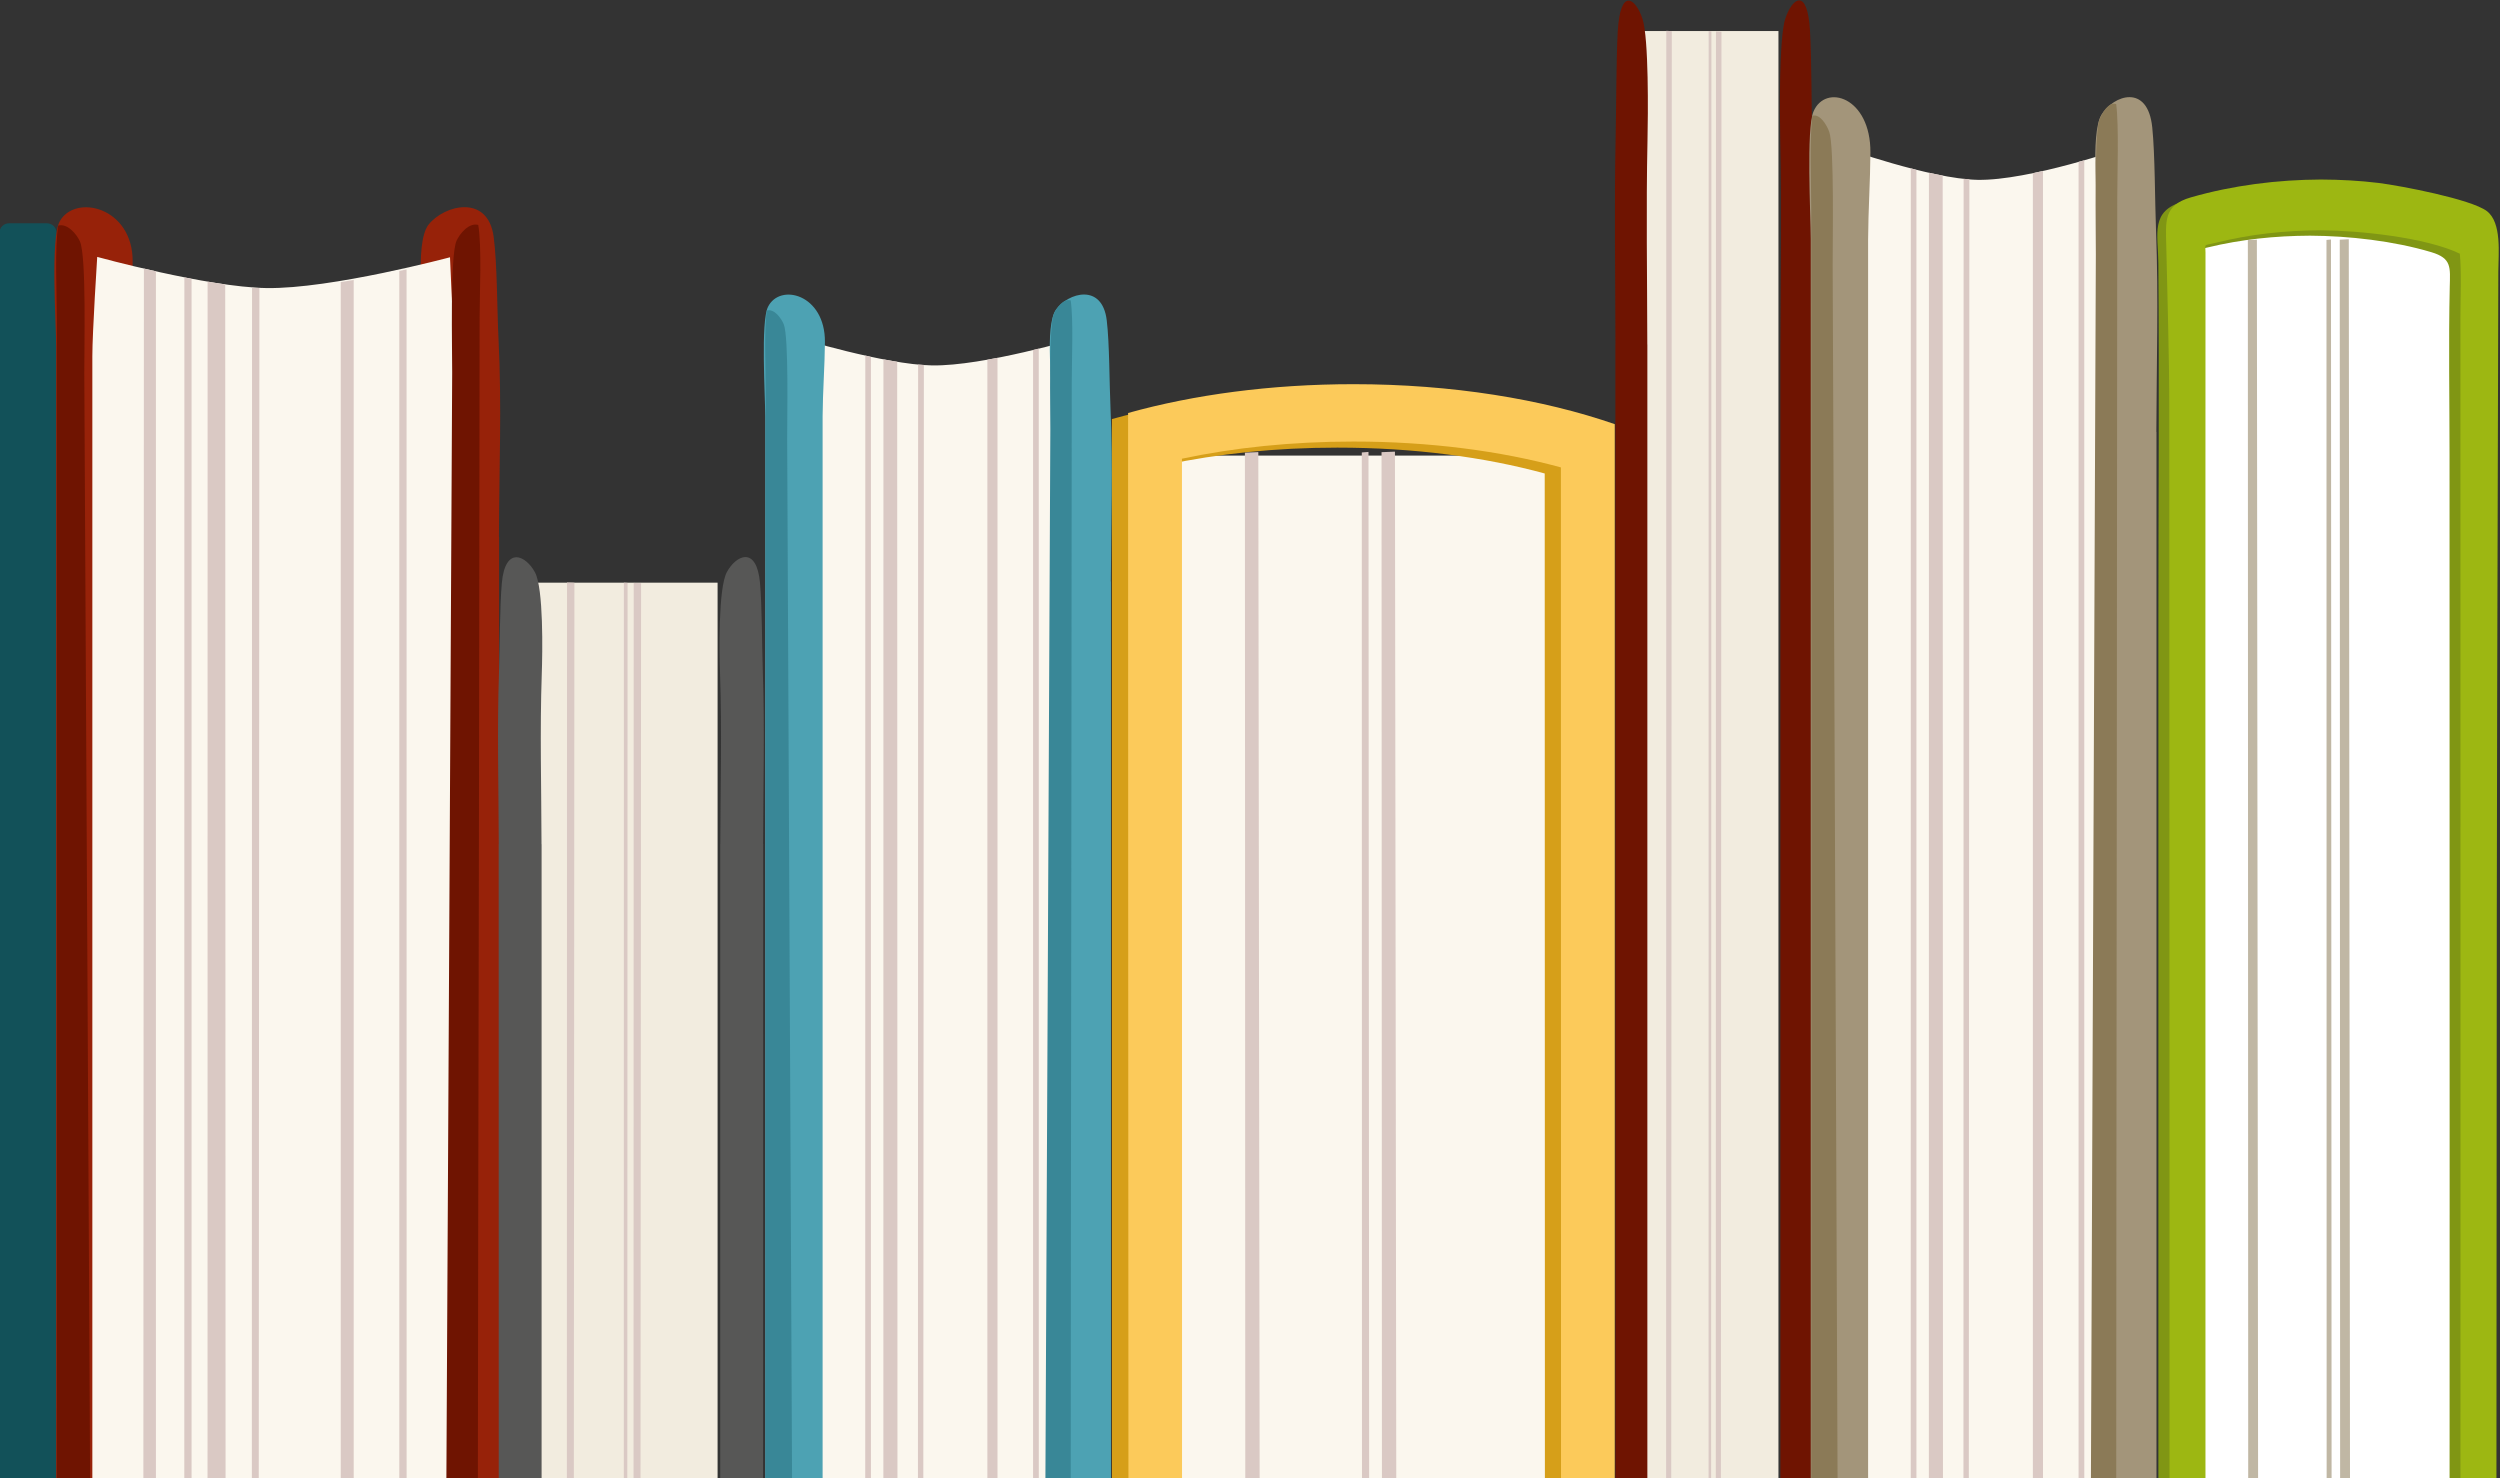 <?xml version="1.0" encoding="UTF-8" standalone="no"?>
<svg
   xmlns:dc="http://purl.org/dc/elements/1.1/"
   xmlns:cc="http://creativecommons.org/ns#"
   xmlns:rdf="http://www.w3.org/1999/02/22-rdf-syntax-ns#"
   xmlns:svg="http://www.w3.org/2000/svg"
   xmlns="http://www.w3.org/2000/svg"
   xmlns:sodipodi="http://sodipodi.sourceforge.net/DTD/sodipodi-0.dtd"
   xmlns:inkscape="http://www.inkscape.org/namespaces/inkscape"
   version="1.1"
   id="svg844"
   xml:space="preserve"
   width="485.826"
   height="287.258"
   viewBox="0 0 485.826 287.258"
   sodipodi:docname="book-stack.svg"
   inkscape:version="1.0.2-2 (e86c870879, 2021-01-15)"><rect x="0" y="0" width="485.826" height="287.258" fill="#333333" stroke="none"/><defs
     id="defs848"><clipPath
       clipPathUnits="userSpaceOnUse"
       id="clipPath860"><path
         d="M 0,0 H 731.963 V 404.089 H 0 Z"
         id="path858" /></clipPath><radialGradient
       fx="0"
       fy="0"
       cx="0"
       cy="0"
       r="1"
       gradientUnits="userSpaceOnUse"
       gradientTransform="matrix(453.7,0,0,-453.7,605.996,280.178)"
       spreadMethod="pad"
       id="radialGradient872"><stop
         style="stop-opacity:1;stop-color:#207382"
         offset="0"
         id="stop866" /><stop
         style="stop-opacity:1;stop-color:#4da2b3"
         offset="0.995"
         id="stop868" /><stop
         style="stop-opacity:1;stop-color:#4da2b3"
         offset="1"
         id="stop870" /></radialGradient><clipPath
       clipPathUnits="userSpaceOnUse"
       id="clipPath884"><path
         d="M 0,0 H 731.963 V 404.089 H 0 Z"
         id="path882" /></clipPath></defs><sodipodi:namedview
     pagecolor="#ffffff"
     bordercolor="#666666"
     borderopacity="1"
     objecttolerance="10"
     gridtolerance="10"
     guidetolerance="10"
     inkscape:pageopacity="0"
     inkscape:pageshadow="2"
     inkscape:window-width="1920"
     inkscape:window-height="1001"
     id="namedview846"
     showgrid="false"
     inkscape:zoom="1.3024236"
     inkscape:cx="152.4172"
     inkscape:cy="40.331821"
     inkscape:window-x="-9"
     inkscape:window-y="-9"
     inkscape:window-maximized="1"
     inkscape:current-layer="g852" /><g
     id="g852"
     inkscape:groupmode="layer"
     inkscape:label="vectorstock_20936264"
     transform="matrix(1.333,0,0,-1.333,-489.209,309.789)"><g
       id="g854"><g
         id="g856"
         clip-path="url(#clipPath860)"><g
           id="g862"><g
             id="g864" /></g></g></g><g
       id="g878"
       transform="rotate(-90,549.092,199.77)"><g
         id="g880"
         clip-path="url(#clipPath884)"><g
           id="g886"
           transform="translate(879.91,17.585)"><path
             d="m 0,0 h -329.487 c -0.781,0 -1.412,0.633 -1.412,1.413 v 5.51 c 0,0.78 0.631,1.412 1.412,1.412 H 0 c 0.779,0 1.412,-0.632 1.412,-1.412 V 1.413 C 1.412,0.633 0.779,0 0,0"
             style="fill:#125159;fill-opacity:1;fill-rule:evenodd;stroke:none"
             id="path888" /></g><g
           id="g890"
           transform="translate(828.682,175.388)"><path
             d="m 0,0 c 11.038,0 20.07,-9.031 20.07,-20.07 v -1.899 c 0,-11.038 -9.032,-20.07 -20.07,-20.07 h -250.135 c -3.085,0 -12.839,0.565 -12.839,0.565 0,0 3.909,12.747 4.027,19.633 0.129,7.515 -3.979,21.298 -3.979,21.298 0,0 6.689,0.256 11.902,0.494 8.198,0.377 16.735,0.074 24.961,0.049 z"
             style="fill:#fbf7ee;fill-opacity:1;fill-rule:evenodd;stroke:none"
             id="path892" /></g><g
           id="g894"
           transform="translate(827.303,179.639)"><path
             d="M 0,0 C 13.346,0 24.251,-10.905 24.251,-24.251 V -26.15 C 24.251,-39.496 13.346,-50.401 0,-50.401 h -250.135 c -3.094,-0.011 -13.784,-0.672 -15.962,0.395 -3.538,1.733 -1.858,8.359 5.132,8.305 3.549,-0.028 7.193,-0.316 10.83,-0.338 H 0 c 8.73,0 15.889,7.158 15.889,15.889 v 1.899 c 0,8.73 -7.159,15.889 -15.889,15.889 h -226.063 v 0.016 c -8.258,0.026 -16.531,0.329 -24.782,-0.049 -3.184,-0.15 -12.492,-1.305 -14.854,0.377 -2.468,1.756 -3.932,6.744 1.563,7.403 3.417,0.409 9.218,0.382 12.932,0.55 8.373,0.382 16.762,0.073 25.141,0.048 V 0 Z"
             style="fill:#4da2b3;fill-opacity:1;fill-rule:evenodd;stroke:none"
             id="path896" /></g><g
           id="g898"
           transform="translate(568.63,163.095)"><path
             d="m 0,0 h 272.55 l 0.295,-0.553 0.432,-0.922 H 0.273 Z"
             style="fill:#dac9c4;fill-opacity:1;fill-rule:evenodd;stroke:none"
             id="path900" /></g><g
           id="g902"
           transform="translate(569.208,148.472)"><path
             d="m 0,0 273.188,0.069 -0.452,-1.199 -0.41,-0.891 -272.683,0.016 z"
             style="fill:#dac9c4;fill-opacity:1;fill-rule:evenodd;stroke:none"
             id="path904" /></g><g
           id="g906"
           transform="translate(567.292,169.112)"><path
             d="m 0,0 268.264,0.006 1.245,-0.836 H 0.202 Z"
             style="fill:#dac9c4;fill-opacity:1;fill-rule:evenodd;stroke:none"
             id="path908" /></g><g
           id="g910"
           transform="translate(568.507,144.644)"><path
             d="M 0,0 H 271.972 L 271.367,-0.837 -0.205,-0.82 Z"
             style="fill:#dac9c4;fill-opacity:1;fill-rule:evenodd;stroke:none"
             id="path912" /></g><g
           id="g914"
           transform="translate(569.654,152.363)"><path
             d="M 0,0 273.486,-0.135 273.41,-0.88 -0.042,-0.84 Z"
             style="fill:#dac9c4;fill-opacity:1;fill-rule:evenodd;stroke:none"
             id="path916" /></g><g
           id="g918"
           transform="translate(798.145,169.772)"><path
             d="m 0,0 c -16.853,0.078 -33.708,0.158 -50.563,0.237 -4.32,0.021 -8.642,0.04 -12.963,0.061 -4.323,0.02 -8.644,0.041 -12.965,0.06 -8.644,0.04 -17.286,0.081 -25.93,0.122 -4.321,0.02 -8.642,0.041 -12.965,0.061 -4.321,0.021 -8.642,0.04 -12.964,0.062 -12.965,0.059 -25.929,0.121 -38.894,0.181 l -51.859,0.243 c -2.852,0.013 -14.914,-0.259 -16.768,0.498 -0.872,0.357 -2.327,1.378 -2.014,2.47 2.781,0.415 8.727,0.157 11.836,0.155 84.288,-0.048 168.6,-0.239 252.886,-0.143 2.027,0.001 7.716,-0.494 9.275,-1.466 1.469,-0.915 4.14,-4.957 3.168,-4.663 -1.502,0.455 -2.222,2.449 -5.477,2.59 C 29.778,0.641 24.663,0.389 20.541,0.299 13.686,0.149 6.861,-0.024 0,0"
             style="fill:#398797;fill-opacity:1;fill-rule:evenodd;stroke:none"
             id="path920" /></g><g
           id="g922"
           transform="translate(798.5,133.459)"><path
             d="m 0,0 c -16.773,-0.077 -33.55,-0.158 -50.325,-0.237 -4.301,-0.021 -8.603,-0.04 -12.904,-0.061 -4.301,-0.019 -8.602,-0.041 -12.903,-0.06 -8.602,-0.04 -17.206,-0.081 -25.807,-0.121 -4.302,-0.021 -8.603,-0.042 -12.905,-0.062 -4.302,-0.02 -8.601,-0.04 -12.903,-0.061 -12.904,-0.06 -25.808,-0.121 -38.711,-0.182 -17.205,-0.081 -34.41,-0.162 -51.615,-0.242 -2.839,-0.014 -14.844,0.258 -16.691,-0.499 -0.867,-0.356 -2.314,-1.378 -2.003,-2.469 2.767,-0.416 8.687,-0.157 11.781,-0.156 83.891,0.047 167.806,0.022 251.696,-0.072 2.017,-0.002 7.672,0.528 9.399,1.13 0.904,0.315 3.597,1.427 5.779,2.725 2.234,1.33 3.992,3.261 3.505,3.114 C 43.9,2.294 36.882,-0.327 33.643,-0.467 29.638,-0.64 24.546,-0.388 20.444,-0.298 13.62,-0.149 6.828,0.024 0,0"
             style="fill:#398797;fill-opacity:1;fill-rule:evenodd;stroke:none"
             id="path924" /></g><g
           id="g926"
           transform="translate(854.406,90.434)"><path
             d="m 0,0 c 15.33,0 27.856,-13.969 27.856,-31.064 v -2.433 C 27.856,-50.593 15.33,-64.563 0,-64.563 h -287.329 c -3.554,-0.012 -15.833,-0.859 -18.335,0.507 -4.064,2.22 -2.134,10.707 5.895,10.638 4.077,-0.034 8.262,-0.402 12.44,-0.432 H 0 c 10.028,0 18.251,9.169 18.251,20.353 v 2.433 c 0,11.182 -8.223,20.352 -18.251,20.352 h -259.678 v 0.022 c -9.485,0.032 -18.988,0.422 -28.467,-0.062 -3.658,-0.193 -14.348,-1.673 -17.062,0.481 -2.835,2.25 -4.516,8.639 1.796,9.483 3.926,0.524 10.588,0.489 14.853,0.705 9.62,0.49 19.256,0.093 28.88,0.062 V 0 Z"
             style="fill:#972209;fill-opacity:1;fill-rule:evenodd;stroke:none"
             id="path928" /></g><g
           id="g930"
           transform="translate(850.674,83.963)"><path
             d="m 0,0 c 12.456,0 22.648,-11.349 22.648,-25.219 v -2.386 C 22.648,-41.476 12.456,-52.824 0,-52.824 h -282.272 c -3.482,0 -14.488,0.71 -14.488,0.71 0,0 4.41,16.017 4.543,24.67 0.146,9.442 -4.489,26.761 -4.489,26.761 0,0 7.548,0.322 13.431,0.622 9.251,0.472 18.885,0.093 28.167,0.061 z"
             style="fill:#fbf7ee;fill-opacity:1;fill-rule:evenodd;stroke:none"
             id="path932" /></g><g
           id="g934"
           transform="translate(557.273,69.241)"><path
             d="m 0,0 313.79,0.001 0.34,-0.708 0.5,-1.182 H 0.315 Z"
             style="fill:#dac9c4;fill-opacity:1;fill-rule:evenodd;stroke:none"
             id="path936" /></g><g
           id="g938"
           transform="translate(557.939,50.511)"><path
             d="m 0,0 314.524,0.089 -0.519,-1.536 -0.473,-1.142 -313.943,0.02 z"
             style="fill:#dac9c4;fill-opacity:1;fill-rule:evenodd;stroke:none"
             id="path940" /></g><g
           id="g942"
           transform="translate(555.734,76.949)"><path
             d="m 0,0 308.854,0.009 1.434,-1.071 H 0.231 Z"
             style="fill:#dac9c4;fill-opacity:1;fill-rule:evenodd;stroke:none"
             id="path944" /></g><g
           id="g946"
           transform="translate(557.133,45.605)"><path
             d="M 0,0 H 313.124 L 312.428,-1.071 -0.237,-1.049 Z"
             style="fill:#dac9c4;fill-opacity:1;fill-rule:evenodd;stroke:none"
             id="path948" /></g><g
           id="g950"
           transform="translate(558.453,55.495)"><path
             d="M 0,0 314.868,-0.172 314.78,-1.126 -0.049,-1.076 Z"
             style="fill:#dac9c4;fill-opacity:1;fill-rule:evenodd;stroke:none"
             id="path952" /></g><g
           id="g954"
           transform="translate(821.836,82.282)"><path
             d="m 0,0 c -19.312,0.1 -38.626,0.202 -57.938,0.305 -4.952,0.024 -9.905,0.05 -14.857,0.076 -4.951,0.026 -9.903,0.053 -14.854,0.078 -9.906,0.052 -19.81,0.104 -29.712,0.155 -4.952,0.027 -9.906,0.053 -14.858,0.079 -4.952,0.025 -9.902,0.051 -14.854,0.078 -14.858,0.077 -29.712,0.156 -44.569,0.233 -19.807,0.104 -39.616,0.208 -59.423,0.311 -3.268,0.017 -17.089,-0.332 -19.214,0.638 -0.999,0.457 -2.666,1.766 -2.307,3.164 3.186,0.532 9.999,0.201 13.562,0.199 C -170.299,5.258 -81.565,4.904 7.16,5.09 14.767,5.106 30.366,6.248 36.798,3.872 41.122,2.276 43.887,-0.79 46.31,-4.189 47.34,-5.664 49.364,-9.64 45.962,-6.21 38.311,1.354 32.729,1.574 21.88,0.804 17.878,0.519 13.557,0.336 9.531,0.142 6.357,-0.012 3.181,-0.006 0,0"
             style="fill:#6f1401;fill-opacity:1;fill-rule:evenodd;stroke:none"
             id="path956" /></g><g
           id="g958"
           transform="translate(821.32,31.28)"><path
             d="m 0,0 c -19.268,-0.1 -38.538,-0.202 -57.808,-0.305 -4.94,-0.025 -9.88,-0.05 -14.822,-0.077 -4.94,-0.025 -9.882,-0.052 -14.822,-0.078 -9.882,-0.051 -19.764,-0.103 -29.645,-0.154 -4.941,-0.027 -9.882,-0.053 -14.823,-0.079 -4.94,-0.027 -9.882,-0.051 -14.822,-0.078 -14.823,-0.078 -29.645,-0.156 -44.467,-0.234 -19.764,-0.104 -39.527,-0.208 -59.29,-0.31 -3.261,-0.018 -17.051,0.332 -19.171,-0.639 -0.997,-0.456 -2.66,-1.766 -2.302,-3.163 3.178,-0.532 9.978,-0.201 13.532,-0.199 96.366,0.061 192.759,0.028 289.122,-0.093 2.316,-0.001 8.813,0.677 10.797,1.448 1.038,0.402 4.13,1.827 6.637,3.491 2.567,1.702 4.585,4.176 4.026,3.988 C 50.428,2.938 42.365,-0.42 38.646,-0.599 34.045,-0.819 28.196,-0.497 23.484,-0.382 15.645,-0.191 7.844,0.031 0,0"
             style="fill:#6f1401;fill-opacity:1;fill-rule:evenodd;stroke:none"
             id="path960" /></g><g
           id="g962"
           transform="translate(556.016,40.406)"><path
             d="M 0,0 312.167,0.002 311.354,-1.169 310.628,-1.888 -0.396,-1.75 Z"
             style="fill:#dac9c4;fill-opacity:1;fill-rule:evenodd;stroke:none"
             id="path964" /></g><path
           d="M 601.406,122.289 H 875.021 V 93.316 H 601.406 Z"
           style="fill:#f2ecdf;fill-opacity:1;fill-rule:evenodd;stroke:none"
           id="path966" /><g
           id="g968"
           transform="translate(601.418,101.416)"><path
             d="M 0,0 274.111,-0.173 274.033,-1.127 -0.042,-1.076 Z"
             style="fill:#dac9c4;fill-opacity:1;fill-rule:evenodd;stroke:none"
             id="path970" /></g><g
           id="g972"
           transform="translate(601.486,111.137)"><path
             d="M 0,0 274.111,-0.173 274.033,-1.127 -0.042,-1.076 Z"
             style="fill:#dac9c4;fill-opacity:1;fill-rule:evenodd;stroke:none"
             id="path974" /></g><g
           id="g976"
           transform="translate(601.445,109.168)"><path
             d="M 0,0 274.111,-0.086 274.033,-0.563 -0.042,-0.539 Z"
             style="fill:#dac9c4;fill-opacity:1;fill-rule:evenodd;stroke:none"
             id="path978" /></g><g
           id="g980"
           transform="translate(872.606,114.835)"><path
             d="M 0,0 C -0.815,3.883 -3.071,7.324 -9.197,7.908 -17.822,8.731 -37.233,7.833 -46.92,7.838 h -185.147 -1.024 V 7.85 c -8.257,0.018 -16.53,0.248 -24.781,-0.036 -3.185,-0.112 -12.492,-0.271 -14.855,0.987 -2.466,1.314 -3.93,4.343 1.565,4.836 3.416,0.306 9.217,0.285 12.931,0.411 8.373,0.286 16.762,0.055 25.14,0.036 v 0.013 c 74.047,-0.002 148.069,-0.055 222.116,0.066 C -0.666,14.058 6.388,12.864 7.477,0.324 L 7.481,-10.96 c -1.167,-12.286 -8.194,-13.462 -18.428,-13.566 -74.048,0.121 -148.07,0.068 -222.115,0.066 v 0.013 c -8.379,-0.019 -16.769,-0.251 -25.142,0.036 -3.714,0.126 -9.515,0.104 -12.931,0.411 -5.495,0.493 -4.031,3.521 -1.563,4.836 2.362,1.258 11.669,1.099 14.853,0.986 8.252,-0.283 16.525,-0.053 24.783,-0.036 v 0.012 h 1.022 185.147 c 9.687,0.006 29.098,-0.893 37.723,-0.069 4.981,0.475 8.164,2.916 9.19,7.869 z"
             style="fill:#575756;fill-opacity:1;fill-rule:evenodd;stroke:none"
             id="path982" /></g><path
           d="M 856.495,244.245 H 582.88 v -59.368 h 273.615 z"
           style="fill:#fbf7ee;fill-opacity:1;fill-rule:evenodd;stroke:none"
           id="path984" /><g
           id="g986"
           transform="translate(856.483,201.473)"><path
             d="m 0,0 -274.11,-0.353 0.077,-1.956 274.075,0.102 z"
             style="fill:#dac9c4;fill-opacity:1;fill-rule:evenodd;stroke:none"
             id="path988" /></g><g
           id="g990"
           transform="translate(856.415,221.392)"><path
             d="m 0,0 -274.111,-0.354 0.078,-1.955 274.075,0.103 z"
             style="fill:#dac9c4;fill-opacity:1;fill-rule:evenodd;stroke:none"
             id="path992" /></g><g
           id="g994"
           transform="translate(856.456,217.358)"><path
             d="m 0,0 -274.111,-0.177 0.078,-0.978 274.075,0.051 z"
             style="fill:#dac9c4;fill-opacity:1;fill-rule:evenodd;stroke:none"
             id="path996" /></g><g
           id="g998"
           transform="translate(588.085,250.724)"><path
             d="m 0,0 h -6.456 -2.441 c -3.651,-10.501 -5.832,-23.743 -5.832,-38.089 0,-12.057 1.541,-23.332 4.199,-32.859 h 2.637 6.061 c 89.568,0 179.138,0.013 268.706,0 3.808,-0.06 11.79,-0.092 11.66,4.649 -0.12,4.36 -5.917,3.291 -8.947,3.248 -1.255,-0.016 -2.509,-0.036 -3.764,-0.045 H -3.865 c -1.602,7.523 -2.501,16.008 -2.501,25.007 0,11.153 1.383,21.519 3.77,30.237 89.083,0 178.168,0.066 267.251,0.001 3.61,-0.003 11.624,-1.529 11.808,4.096 0.154,4.744 -5.751,3.888 -8.804,3.797 C 267.002,0.022 266.352,0.006 265.694,0 177.13,0.003 88.564,0 0,0"
             style="fill:#d69f19;fill-opacity:1;fill-rule:evenodd;stroke:none"
             id="path1000" /></g><g
           id="g1002"
           transform="translate(587.198,253.083)"><path
             d="m 0,0 h -6.455 -2.442 c -3.651,-10.502 -5.832,-23.744 -5.832,-38.089 0,-12.057 1.541,-23.333 4.2,-32.859 h 2.636 6.061 c 92.349,0 184.717,0.131 277.062,0 3.475,-0.005 4.4,1.866 3.161,5.332 -1.066,2.979 -5.815,2.519 -8.909,2.52 -91.115,0.032 -182.232,0 -273.347,0 -1.601,7.523 -2.501,16.008 -2.501,25.007 0,11.152 1.383,21.519 3.77,30.236 89.43,0 178.863,0.046 268.291,0 3.71,-0.001 11.001,-1.4 10.827,4.348 -0.12,3.983 -4.556,3.515 -7.689,3.505 -42.348,-0.132 -84.741,0 -127.094,0 z"
             style="fill:#fcca5a;fill-opacity:1;fill-rule:evenodd;stroke:none"
             id="path1004" /></g><path
           d="M 520.988,276.947 H 848.85 V 255.366 H 520.988 Z"
           style="fill:#f2ecdf;fill-opacity:1;fill-rule:evenodd;stroke:none"
           id="path1006" /><g
           id="g1008"
           transform="translate(521.004,261.399)"><path
             d="M 0,0 328.454,-0.128 328.361,-0.839 -0.052,-0.802 Z"
             style="fill:#dac9c4;fill-opacity:1;fill-rule:evenodd;stroke:none"
             id="path1010" /></g><g
           id="g1012"
           transform="translate(521.086,268.64)"><path
             d="M 0,0 328.454,-0.129 328.362,-0.84 -0.052,-0.802 Z"
             style="fill:#dac9c4;fill-opacity:1;fill-rule:evenodd;stroke:none"
             id="path1014" /></g><g
           id="g1016"
           transform="translate(521.036,267.173)"><path
             d="M 0,0 328.455,-0.064 328.362,-0.42 -0.05,-0.401 Z"
             style="fill:#dac9c4;fill-opacity:1;fill-rule:evenodd;stroke:none"
             id="path1018" /></g><g
           id="g1020"
           transform="translate(845.956,271.394)"><path
             d="M 0,0 C -0.977,2.893 -3.68,5.456 -11.021,5.891 -21.355,6.503 -44.615,5.834 -56.222,5.839 h -221.854 -1.227 v 0.008 c -9.893,0.014 -19.806,0.185 -29.694,-0.027 -3.815,-0.083 -14.968,-0.201 -17.799,0.735 -2.956,0.98 -4.71,3.235 1.874,3.603 4.093,0.228 11.045,0.212 15.494,0.306 10.033,0.213 20.086,0.041 30.125,0.027 V 10.5 c 88.727,0 177.425,-0.04 266.153,0.049 C -0.797,10.472 7.655,9.583 8.96,0.242 l 0.005,-8.405 c -1.399,-9.152 -9.819,-10.028 -22.082,-10.106 -88.728,0.09 -177.425,0.051 -266.152,0.049 v 0.01 c -10.04,-0.015 -20.091,-0.186 -30.126,0.027 -4.45,0.094 -11.401,0.078 -15.494,0.306 -6.585,0.368 -4.83,2.623 -1.874,3.602 2.83,0.937 13.984,0.819 17.799,0.735 9.888,-0.211 19.8,-0.041 29.695,-0.026 v 0.008 h 1.225 221.855 c 11.607,0.004 34.868,-0.665 45.203,-0.052 5.965,0.354 9.781,2.172 11.009,5.862 z"
             style="fill:#6f1401;fill-opacity:1;fill-rule:evenodd;stroke:none"
             id="path1022" /></g><g
           id="g1024"
           transform="translate(844.68,327.806)"><path
             d="m 0,0 c 12.874,0 23.407,-9.032 23.407,-20.07 v -1.899 c 0,-11.039 -10.533,-20.07 -23.407,-20.07 h -291.723 c -3.597,0 -14.974,0.565 -14.974,0.565 0,0 4.558,12.747 4.697,19.633 0.149,7.514 -4.641,21.298 -4.641,21.298 0,0 7.801,0.255 13.88,0.495 9.562,0.376 19.519,0.073 29.112,0.048 z"
             style="fill:#fbf7ee;fill-opacity:1;fill-rule:evenodd;stroke:none"
             id="path1026" /></g><g
           id="g1028"
           transform="translate(843.072,332.056)"><path
             d="M 0,0 C 15.564,0 28.283,-10.905 28.283,-24.251 V -26.15 C 28.283,-39.496 15.564,-50.401 0,-50.401 h -291.724 c -3.607,-0.011 -16.076,-0.672 -18.616,0.395 -4.126,1.733 -2.166,8.359 5.986,8.305 4.138,-0.027 8.388,-0.315 12.63,-0.338 H 0 c 10.182,0 18.53,7.159 18.53,15.889 v 1.899 c 0,8.73 -8.348,15.889 -18.53,15.889 h -263.65 v 0.016 c -9.63,0.025 -19.279,0.33 -28.902,-0.048 -3.714,-0.151 -14.569,-1.306 -17.324,0.376 -2.878,1.756 -4.585,6.744 1.823,7.402 3.987,0.41 10.75,0.383 15.081,0.551 9.766,0.383 19.55,0.072 29.322,0.048 V 0 Z"
             style="fill:#a3957a;fill-opacity:1;fill-rule:evenodd;stroke:none"
             id="path1030" /></g><g
           id="g1032"
           transform="translate(541.391,315.512)"><path
             d="m 0,0 317.865,0.001 0.345,-0.553 0.505,-0.922 H 0.319 Z"
             style="fill:#dac9c4;fill-opacity:1;fill-rule:evenodd;stroke:none"
             id="path1034" /></g><g
           id="g1036"
           transform="translate(542.065,300.889)"><path
             d="m 0,0 318.609,0.07 -0.526,-1.199 -0.479,-0.892 -318.02,0.016 z"
             style="fill:#dac9c4;fill-opacity:1;fill-rule:evenodd;stroke:none"
             id="path1038" /></g><g
           id="g1040"
           transform="translate(539.832,321.529)"><path
             d="m 0,0 312.865,0.007 1.452,-0.836 H 0.234 Z"
             style="fill:#dac9c4;fill-opacity:1;fill-rule:evenodd;stroke:none"
             id="path1042" /></g><g
           id="g1044"
           transform="translate(541.247,297.061)"><path
             d="M 0,0 H 317.191 L 316.486,-0.836 -0.239,-0.819 Z"
             style="fill:#dac9c4;fill-opacity:1;fill-rule:evenodd;stroke:none"
             id="path1046" /></g><g
           id="g1048"
           transform="translate(542.585,304.781)"><path
             d="M 0,0 318.959,-0.135 318.869,-0.88 -0.049,-0.84 Z"
             style="fill:#dac9c4;fill-opacity:1;fill-rule:evenodd;stroke:none"
             id="path1050" /></g><g
           id="g1052"
           transform="translate(809.067,322.19)"><path
             d="m 0,0 c -19.654,0.078 -39.313,0.158 -58.97,0.237 -5.039,0.02 -10.079,0.041 -15.119,0.061 -5.041,0.02 -10.081,0.04 -15.12,0.061 -10.08,0.04 -20.161,0.081 -30.24,0.121 -5.041,0.02 -10.081,0.041 -15.121,0.061 -5.04,0.02 -10.079,0.04 -15.12,0.061 -15.121,0.06 -30.242,0.121 -45.362,0.182 -20.16,0.081 -40.321,0.162 -60.48,0.243 -3.325,0.013 -17.394,-0.259 -19.557,0.498 -1.016,0.356 -2.713,1.378 -2.348,2.47 3.243,0.415 10.177,0.157 13.804,0.155 98.302,-0.048 196.632,-0.239 294.931,-0.144 2.365,0.002 8.999,-0.494 10.818,-1.465 1.713,-0.916 4.827,-4.957 3.695,-4.664 -1.75,0.456 -2.593,2.45 -6.388,2.59 C 34.729,0.641 28.764,0.388 23.956,0.298 15.96,0.149 8.001,-0.024 0,0"
             style="fill:#8b7a57;fill-opacity:1;fill-rule:evenodd;stroke:none"
             id="path1054" /></g><g
           id="g1056"
           transform="translate(809.481,285.877)"><path
             d="m 0,0 c -19.562,-0.078 -39.128,-0.158 -58.692,-0.237 -5.016,-0.02 -10.033,-0.04 -15.049,-0.06 -5.017,-0.021 -10.033,-0.041 -15.049,-0.062 -10.033,-0.04 -20.066,-0.081 -30.098,-0.121 -5.017,-0.02 -10.034,-0.041 -15.05,-0.061 -5.017,-0.02 -10.033,-0.04 -15.049,-0.061 -15.049,-0.06 -30.099,-0.121 -45.147,-0.182 -20.066,-0.082 -40.133,-0.163 -60.197,-0.243 -3.31,-0.014 -17.312,0.259 -19.465,-0.498 -1.012,-0.356 -2.7,-1.378 -2.336,-2.47 3.226,-0.415 10.13,-0.157 13.737,-0.155 97.841,0.047 195.708,0.022 293.545,-0.072 2.353,-0.002 8.949,0.527 10.962,1.129 1.055,0.315 4.196,1.427 6.741,2.726 2.605,1.329 4.655,3.261 4.085,3.113 C 51.199,2.294 43.014,-0.328 39.237,-0.468 34.565,-0.64 28.628,-0.388 23.844,-0.298 15.885,-0.15 7.964,0.024 0,0"
             style="fill:#8b7a57;fill-opacity:1;fill-rule:evenodd;stroke:none"
             id="path1058" /></g><path
           d="m 793.984,375.703 h -243.95 v -39.937 h 243.95 z"
           style="fill:#ffffff;fill-opacity:1;fill-rule:evenodd;stroke:none"
           id="path1060" /><g
           id="g1062"
           transform="translate(793.973,346.931)"><path
             d="m 0,0 -242.575,-0.238 0.068,-1.315 242.545,0.069 z"
             style="fill:#c0b7a4;fill-opacity:1;fill-rule:evenodd;stroke:none"
             id="path1064" /></g><g
           id="g1066"
           transform="translate(793.913,360.33)"><path
             d="m 0,0 -242.576,-0.237 0.068,-1.316 242.544,0.07 z"
             style="fill:#c0b7a4;fill-opacity:1;fill-rule:evenodd;stroke:none"
             id="path1068" /></g><g
           id="g1070"
           transform="translate(793.949,357.616)"><path
             d="m 0,0 -242.576,-0.119 0.068,-0.658 242.545,0.034 z"
             style="fill:#c0b7a4;fill-opacity:1;fill-rule:evenodd;stroke:none"
             id="path1072" /></g><g
           id="g1074"
           transform="translate(543.418,354.439)"><path
             d="m 0,0 c 0.027,-5.874 0.822,-12.851 2.431,-18.508 1.369,-4.812 4.683,-3.633 8.974,-3.599 17.556,0.136 35.225,0.003 52.794,0.004 61.669,0.002 123.339,0.006 185.008,-10e-4 3.368,-0.041 10.433,-0.062 10.317,3.127 -0.106,2.933 -5.235,2.214 -7.917,2.186 -1.111,-0.012 -2.22,-0.024 -3.331,-0.031 -78.855,0 -157.718,0.08 -236.573,0 -2.29,-0.002 -2.042,-0.34 -2.578,1.867 -1.199,4.938 -1.7,9.88 -1.724,14.955 0.028,5.697 0.769,12.21 2.404,17.68 0.897,3.003 2.195,2.757 5.083,2.692 8.07,-0.181 16.459,-0.031 24.564,-0.03 69.264,0.008 138.527,0.036 207.791,-0.002 3.194,-0.002 10.286,-1.028 10.448,2.756 0.138,3.192 -5.088,2.616 -7.789,2.554 -0.582,-0.013 -1.158,-0.025 -1.74,-0.028 -77.85,0.002 -155.712,-0.102 -233.559,0 C 12.745,25.625 6.718,26.017 5.437,25.226 3.109,23.788 0.858,11.38 0.504,8.456 0.16,5.613 0.014,2.862 0,0"
             style="fill:#809614;fill-opacity:1;fill-rule:evenodd;stroke:none"
             id="path1076" /></g><g
           id="g1078"
           transform="translate(543.138,364.481)"><path
             d="m 0,0 c -0.344,-2.842 -0.49,-5.594 -0.504,-8.456 0.029,-6.338 0.845,-12.844 2.599,-18.945 1.159,-4.029 3.467,-3.67 7.15,-3.593 7.751,0.162 15.837,0.436 23.62,0.437 74.41,0.012 148.822,0.078 223.232,-0.002 3.075,-0.003 3.893,1.255 2.797,3.586 -0.943,2.006 -5.147,1.697 -7.885,1.697 -80.284,0.021 -160.571,-0.045 -240.855,0 -1.4,0 -0.975,-0.352 -1.415,1.395 -1.284,5.105 -1.819,10.168 -1.843,15.425 0.027,5.532 1.025,15.296 3.409,20.254 2.474,0.261 6.689,0.087 9.342,0.087 76.003,0.002 152.007,0.029 228.011,0 3.284,-10e-4 9.736,-0.942 9.582,2.924 -0.106,2.68 -4.032,2.365 -6.804,2.358 -37.476,-0.089 -74.994,0 -112.473,0 -41.629,0 -83.465,0.123 -125.089,0.244 C 10.361,17.417 5.761,17.961 4.086,15.72 2.354,13.402 0.422,3.271 0,0"
             style="fill:#9db712;fill-opacity:1;fill-rule:evenodd;stroke:none"
             id="path1080" /></g></g></g></g></svg>
